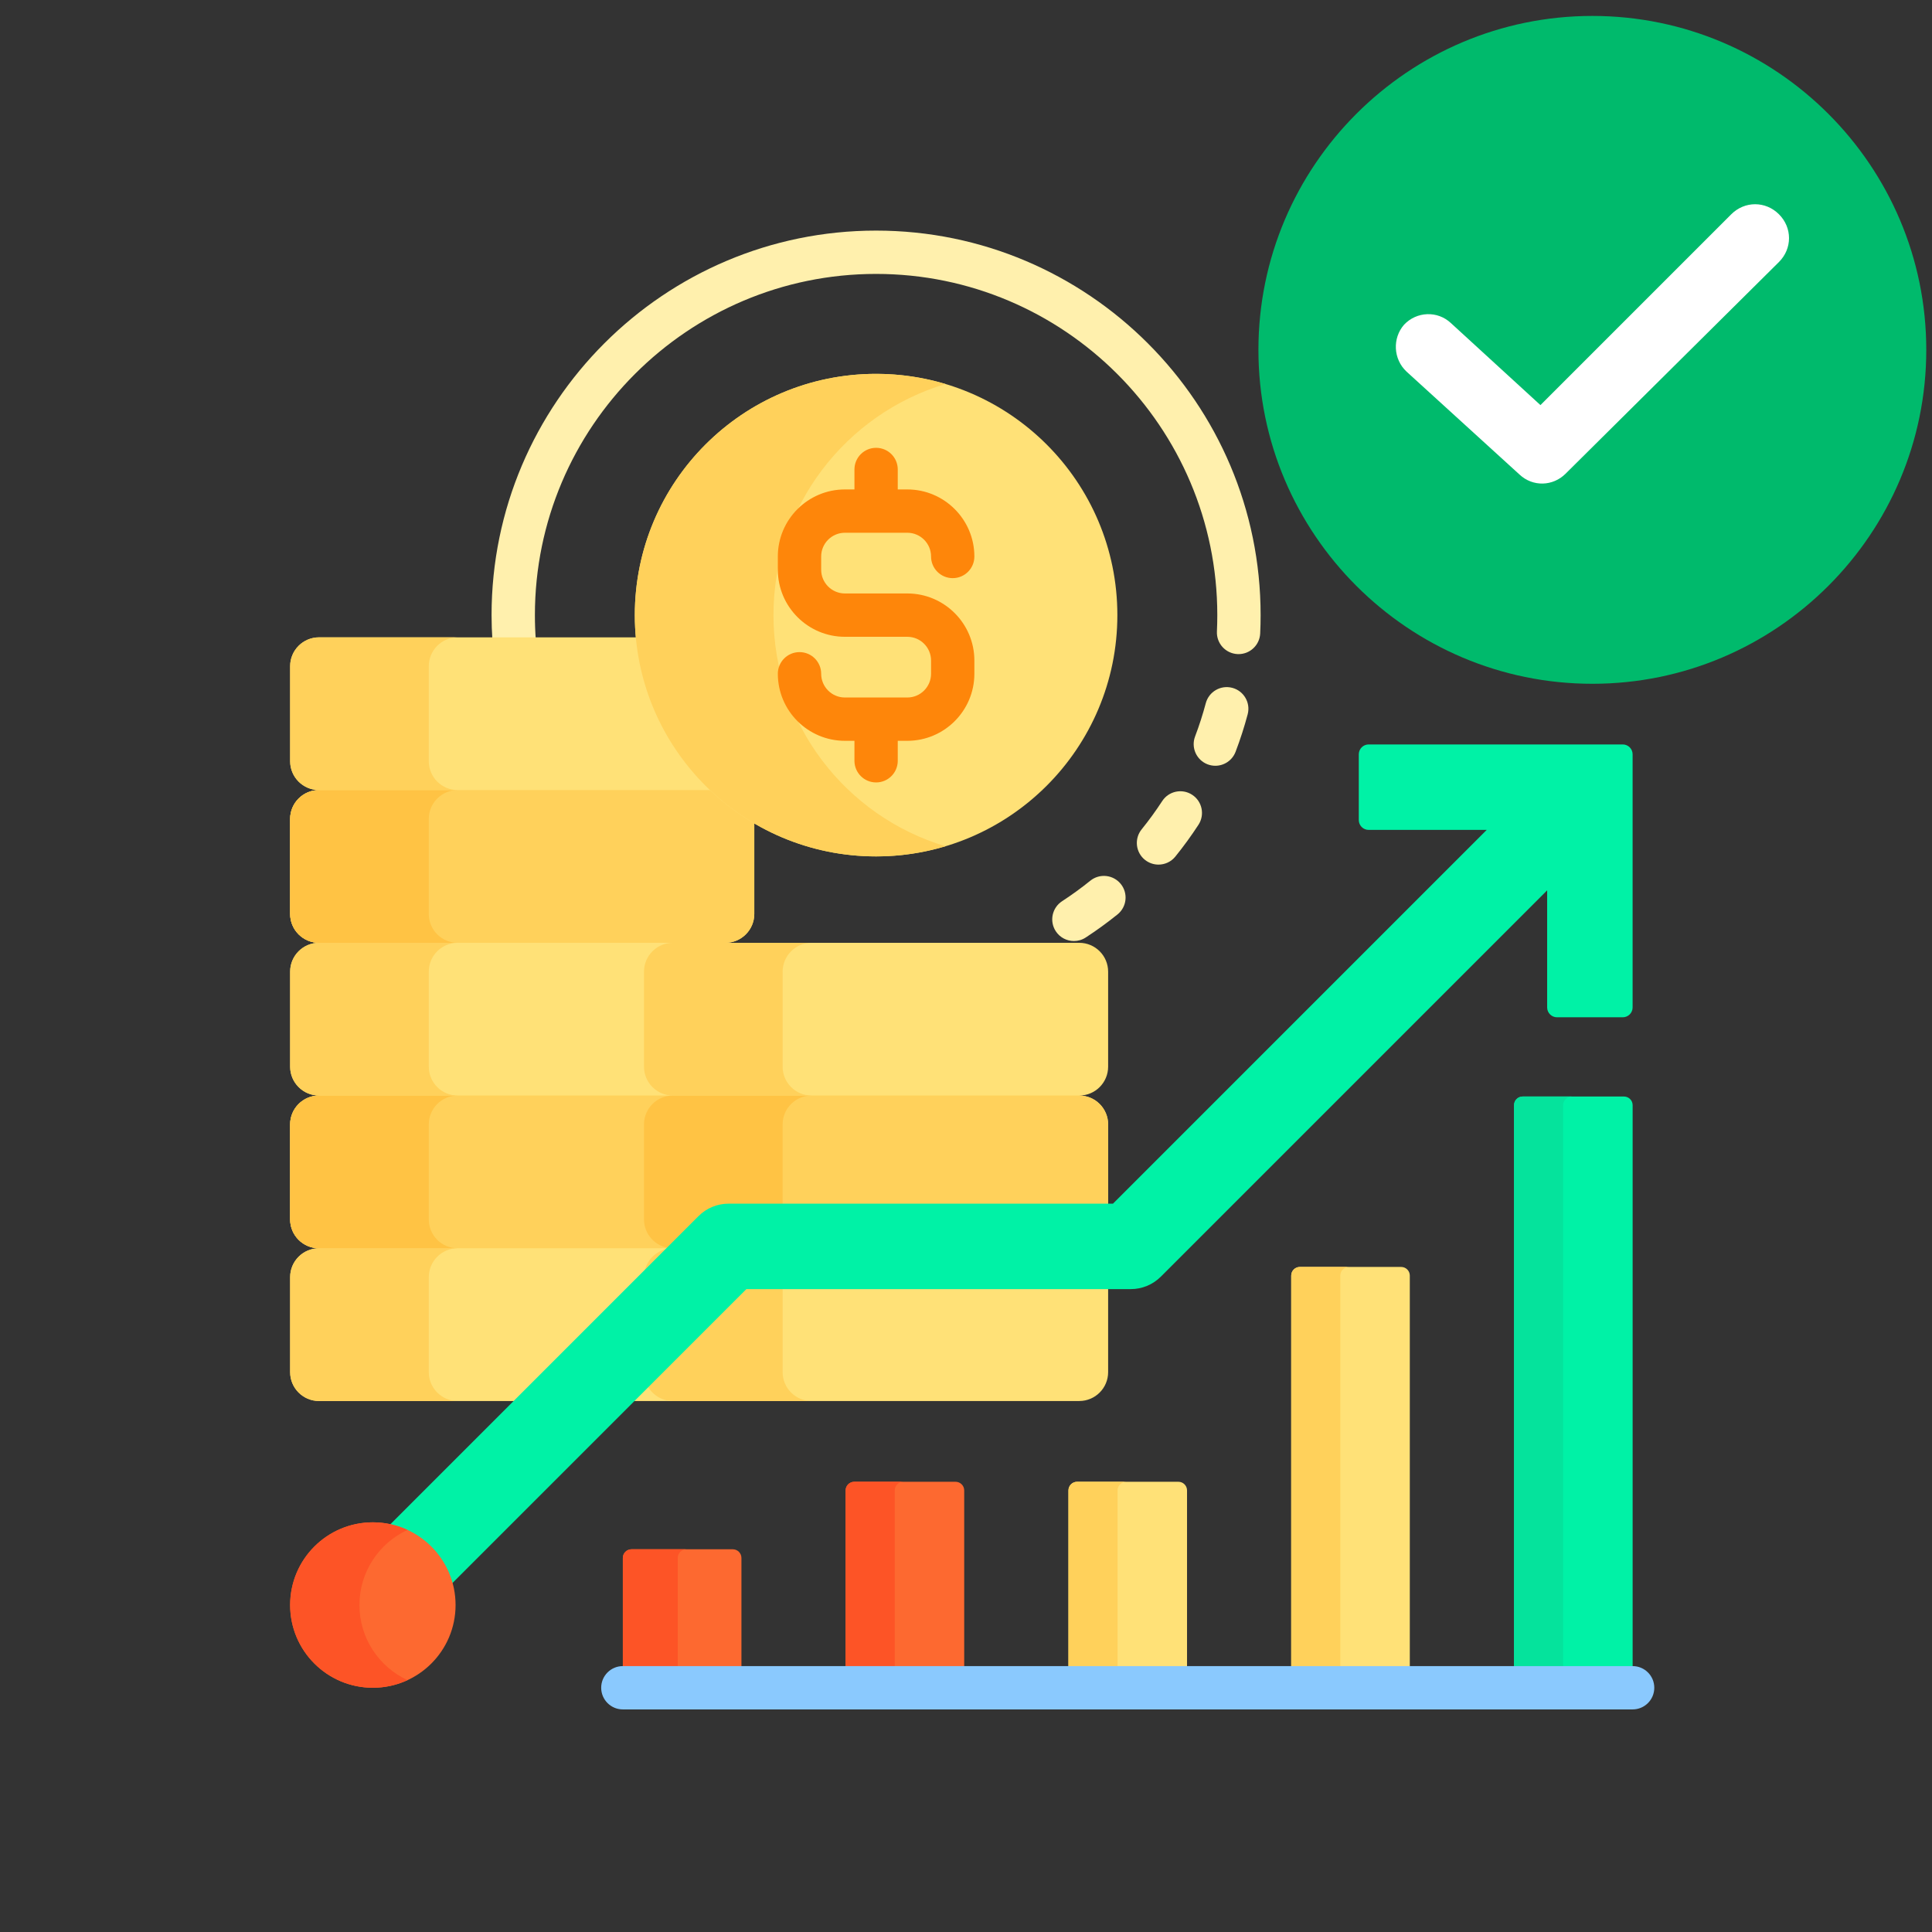 <svg width="81" height="81" viewBox="0 0 81 81" fill="none" xmlns="http://www.w3.org/2000/svg">
<rect x="0" y="0" width="81" height="81" fill="#333333" stroke="none"/>
<g clip-path="url(#clip0_8673_59665)">
<g clip-path="url(#clip1_8673_59665)">
<path d="M36.731 9.668C27.841 9.668 20.609 16.9 20.609 25.789C20.609 26.143 20.622 26.494 20.645 26.842H22.465C22.439 26.494 22.426 26.143 22.426 25.789C22.426 17.902 28.843 11.484 36.731 11.484C44.618 11.484 51.036 17.902 51.036 25.789C51.036 26.018 51.03 26.248 51.02 26.473C50.996 26.974 51.383 27.399 51.884 27.423C51.899 27.424 51.913 27.424 51.928 27.424C52.409 27.424 52.811 27.045 52.834 26.559C52.846 26.305 52.852 26.046 52.852 25.789C52.852 16.9 45.62 9.668 36.731 9.668Z" fill="#FFF0AD"/>
<path d="M27.153 53.291C27.248 52.895 27.56 52.583 27.957 52.487L28.211 52.233V52.214C27.61 52.214 27.121 51.725 27.121 51.124V47.142C27.121 46.541 27.61 46.053 28.211 46.053V45.81C27.61 45.81 27.121 45.321 27.121 44.72V40.739C27.121 40.138 27.61 39.649 28.211 39.649H30.413V39.528C31.081 39.528 31.624 38.986 31.624 38.317V34.376C28.951 32.781 27.083 29.976 26.781 26.721H13.375C12.706 26.721 12.164 27.263 12.164 27.932V31.914C12.164 32.583 12.706 33.125 13.375 33.125C12.706 33.125 12.164 33.667 12.164 34.336V38.317C12.164 38.986 12.706 39.528 13.375 39.528C12.706 39.528 12.164 40.07 12.164 40.739V44.721C12.164 45.389 12.706 45.931 13.375 45.931C12.706 45.931 12.164 46.474 12.164 47.142V51.124C12.164 51.793 12.706 52.335 13.375 52.335C12.706 52.335 12.164 52.877 12.164 53.546V57.527C12.164 58.196 12.706 58.738 13.375 58.738H21.706L27.153 53.291Z" fill="#FFE177"/>
<path d="M27.21 57.959L26.43 58.739H28.21V58.617C27.762 58.617 27.377 58.346 27.21 57.959Z" fill="#FFE177"/>
<path d="M31.242 53.926L27.119 58.049C27.314 58.456 27.729 58.738 28.211 58.738H45.248C45.917 58.738 46.459 58.196 46.459 57.527V53.926H31.242Z" fill="#FFE177"/>
<path d="M28.114 52.33L29.369 51.074C29.684 50.759 30.104 50.585 30.55 50.585H46.459V47.142C46.459 46.473 45.917 45.931 45.249 45.931C45.917 45.931 46.459 45.389 46.459 44.72V40.739C46.459 40.07 45.917 39.528 45.249 39.528H28.211C27.542 39.528 27 40.07 27 40.739V44.72C27 45.389 27.542 45.931 28.211 45.931C27.542 45.931 27 46.473 27 47.142V51.124C27 51.76 27.491 52.28 28.114 52.33Z" fill="#FFE177"/>
<path d="M45.024 39.453C44.728 39.453 44.437 39.308 44.263 39.041C43.989 38.62 44.108 38.058 44.528 37.784C44.934 37.519 45.333 37.23 45.712 36.924C46.102 36.609 46.673 36.67 46.989 37.06C47.304 37.45 47.243 38.022 46.853 38.337C46.426 38.681 45.977 39.007 45.519 39.306C45.366 39.406 45.194 39.453 45.024 39.453ZM48.57 36.249C48.37 36.249 48.169 36.183 48 36.048C47.61 35.733 47.549 35.161 47.864 34.771C48.17 34.392 48.46 33.994 48.725 33.587C48.998 33.166 49.561 33.047 49.981 33.321C50.402 33.595 50.52 34.158 50.247 34.578C49.948 35.037 49.622 35.485 49.277 35.912C49.098 36.134 48.835 36.249 48.57 36.249ZM50.953 32.105C50.846 32.105 50.737 32.086 50.631 32.046C50.162 31.867 49.926 31.343 50.105 30.874C50.278 30.42 50.428 29.951 50.553 29.482C50.683 28.997 51.18 28.709 51.665 28.838C52.15 28.967 52.438 29.465 52.309 29.949C52.168 30.479 51.997 31.007 51.802 31.52C51.664 31.882 51.32 32.105 50.953 32.105Z" fill="#FFF0AD"/>
<path d="M17.977 57.527V53.545C17.977 52.877 18.519 52.334 19.188 52.334H13.375C12.706 52.334 12.164 52.877 12.164 53.545V57.527C12.164 58.196 12.706 58.738 13.375 58.738H19.188C18.519 58.738 17.977 58.196 17.977 57.527Z" fill="#FFD15B"/>
<path d="M28.211 52.214C27.61 52.214 27.121 51.725 27.121 51.124V47.142C27.121 46.541 27.61 46.052 28.211 46.052V45.931H13.375C12.706 45.931 12.164 46.473 12.164 47.142V51.124C12.164 51.792 12.706 52.335 13.375 52.335H28.211L28.211 52.214Z" fill="#FFD15B"/>
<path d="M17.977 51.124V47.142C17.977 46.473 18.519 45.931 19.188 45.931H13.375C12.706 45.931 12.164 46.473 12.164 47.142V51.124C12.164 51.792 12.706 52.335 13.375 52.335H19.188C18.519 52.335 17.977 51.792 17.977 51.124Z" fill="#FFC344"/>
<path d="M17.977 44.72V40.738C17.977 40.069 18.519 39.527 19.188 39.527H13.375C12.706 39.527 12.164 40.069 12.164 40.738V44.72C12.164 45.389 12.706 45.931 13.375 45.931H19.188C18.519 45.931 17.977 45.389 17.977 44.72Z" fill="#FFD15B"/>
<path d="M29.951 33.124H13.375C12.706 33.124 12.164 33.666 12.164 34.335V38.316C12.164 38.985 12.706 39.528 13.375 39.528H30.413C31.081 39.528 31.624 38.985 31.624 38.316V34.376C31.022 34.017 30.462 33.597 29.951 33.124Z" fill="#FFD15B"/>
<path d="M17.977 38.316V34.335C17.977 33.666 18.519 33.124 19.188 33.124H13.375C12.706 33.124 12.164 33.666 12.164 34.335V38.316C12.164 38.985 12.706 39.528 13.375 39.528H19.188C18.519 39.528 17.977 38.985 17.977 38.316Z" fill="#FFC344"/>
<path d="M17.977 31.913V27.932C17.977 27.263 18.519 26.721 19.188 26.721H13.375C12.706 26.721 12.164 27.263 12.164 27.932V31.913C12.164 32.582 12.706 33.124 13.375 33.124H19.188C18.519 33.124 17.977 32.582 17.977 31.913Z" fill="#FFD15B"/>
<path d="M28.104 52.34C27.521 52.392 27.057 52.855 27.006 53.438L28.104 52.34Z" fill="#FFD15B"/>
<path d="M32.812 57.527V53.926H31.242L27.119 58.049C27.314 58.456 27.729 58.738 28.211 58.738H34.023C33.355 58.738 32.812 58.196 32.812 57.527Z" fill="#FFD15B"/>
<path d="M28.114 52.33L29.369 51.074C29.684 50.759 30.104 50.585 30.55 50.585H46.459V47.142C46.459 46.473 45.917 45.931 45.249 45.931H28.211C27.542 45.931 27 46.473 27 47.142V51.124C27 51.76 27.491 52.28 28.114 52.33Z" fill="#FFD15B"/>
<path d="M28.114 52.33L29.369 51.074C29.684 50.759 30.104 50.585 30.55 50.585H32.812V47.142C32.812 46.473 33.355 45.931 34.023 45.931H28.211C27.542 45.931 27 46.473 27 47.142V51.124C27 51.76 27.491 52.28 28.114 52.33Z" fill="#FFC344"/>
<path d="M32.812 44.72V40.739C32.812 40.07 33.355 39.528 34.023 39.528H28.211C27.542 39.528 27 40.07 27 40.739V44.72C27 45.389 27.542 45.931 28.211 45.931H34.023C33.355 45.931 32.812 45.389 32.812 44.72Z" fill="#FFD15B"/>
<path d="M36.731 35.905C42.317 35.905 46.846 31.376 46.846 25.789C46.846 20.203 42.317 15.674 36.731 15.674C31.144 15.674 26.615 20.203 26.615 25.789C26.615 31.376 31.144 35.905 36.731 35.905Z" fill="#FFE177"/>
<path d="M32.428 25.789C32.428 21.213 35.467 17.349 39.637 16.1C38.716 15.824 37.741 15.674 36.731 15.674C31.144 15.674 26.615 20.203 26.615 25.789C26.615 31.376 31.144 35.905 36.731 35.905C37.741 35.905 38.716 35.755 39.637 35.479C35.467 34.23 32.428 30.365 32.428 25.789Z" fill="#FFD15B"/>
<path d="M38.04 24.881H35.423C34.874 24.881 34.428 24.435 34.428 23.886V23.331C34.428 22.782 34.874 22.336 35.423 22.336H38.04C38.588 22.336 39.035 22.782 39.035 23.331C39.035 23.833 39.441 24.239 39.943 24.239C40.444 24.239 40.851 23.833 40.851 23.331C40.851 21.781 39.59 20.52 38.04 20.52H37.639V19.683C37.639 19.181 37.233 18.775 36.731 18.775C36.23 18.775 35.823 19.181 35.823 19.683V20.52H35.423C33.873 20.52 32.611 21.781 32.611 23.331V23.886C32.611 25.436 33.873 26.698 35.423 26.698H38.04C38.588 26.698 39.035 27.144 39.035 27.693V28.248C39.035 28.797 38.588 29.243 38.04 29.243H35.423C34.874 29.243 34.428 28.797 34.428 28.248C34.428 27.746 34.021 27.34 33.52 27.34C33.018 27.34 32.611 27.746 32.611 28.248C32.611 29.798 33.873 31.059 35.423 31.059H35.823V31.896C35.823 32.397 36.23 32.804 36.731 32.804C37.233 32.804 37.639 32.397 37.639 31.896V31.059H38.04C39.59 31.059 40.851 29.798 40.851 28.248V27.693C40.851 26.142 39.59 24.881 38.04 24.881Z" fill="#FE860A"/>
<path d="M68.034 31.211H57.381C57.153 31.211 56.968 31.397 56.968 31.625V34.381C56.968 34.609 57.153 34.794 57.381 34.794H62.331L46.662 50.464H30.55C30.071 50.464 29.621 50.65 29.283 50.988L16.266 64.006C17.538 64.251 18.556 65.219 18.874 66.464L31.292 54.047H47.404C47.883 54.047 48.333 53.86 48.671 53.522L64.865 37.328V42.236C64.865 42.465 65.05 42.65 65.278 42.65H68.035C68.263 42.65 68.448 42.465 68.448 42.236V31.625C68.448 31.397 68.263 31.211 68.034 31.211Z" fill="#00F2A6"/>
<path d="M15.632 70.76C17.547 70.76 19.1 69.207 19.1 67.292C19.1 65.376 17.547 63.824 15.632 63.824C13.717 63.824 12.164 65.376 12.164 67.292C12.164 69.207 13.717 70.76 15.632 70.76Z" fill="#FD6930"/>
<path d="M15.07 67.292C15.07 65.895 15.896 64.693 17.085 64.143C16.643 63.938 16.151 63.824 15.632 63.824C13.717 63.824 12.164 65.376 12.164 67.292C12.164 69.207 13.717 70.76 15.632 70.76C16.151 70.76 16.643 70.645 17.085 70.44C15.896 69.891 15.07 68.688 15.07 67.292Z" fill="#FD5426"/>
<path d="M26.113 69.972H31.085V65.317C31.085 65.117 30.923 64.954 30.722 64.954H26.477C26.276 64.954 26.113 65.117 26.113 65.317L26.113 69.972Z" fill="#FD6930"/>
<path d="M26.113 69.972H28.414V65.317C28.414 65.117 28.577 64.954 28.777 64.954H26.477C26.276 64.954 26.113 65.117 26.113 65.317V69.972Z" fill="#FD5426"/>
<path d="M40.425 69.973V62.487C40.425 62.287 40.263 62.124 40.062 62.124H35.816C35.616 62.124 35.453 62.287 35.453 62.487V69.973H40.425Z" fill="#FD6930"/>
<path d="M37.512 69.973V62.487C37.512 62.287 37.674 62.124 37.875 62.124H35.816C35.616 62.124 35.453 62.287 35.453 62.487V69.973H37.512Z" fill="#FD5426"/>
<path d="M49.767 69.973V62.487C49.767 62.287 49.605 62.124 49.404 62.124H45.158C44.958 62.124 44.795 62.287 44.795 62.487V69.973H49.767Z" fill="#FFE177"/>
<path d="M46.853 69.973V62.487C46.853 62.287 47.016 62.124 47.217 62.124H45.158C44.958 62.124 44.795 62.287 44.795 62.487V69.973H46.853Z" fill="#FFD15B"/>
<path d="M59.107 69.972V53.48C59.107 53.279 58.944 53.117 58.744 53.117H54.498C54.297 53.117 54.135 53.279 54.135 53.48V69.972H59.107Z" fill="#FFE177"/>
<path d="M56.193 69.972V53.48C56.193 53.279 56.356 53.117 56.557 53.117H54.498C54.297 53.117 54.135 53.279 54.135 53.48V69.972H56.193Z" fill="#FFD15B"/>
<path d="M68.449 69.973V46.335C68.449 46.134 68.286 45.972 68.085 45.972H63.84C63.639 45.972 63.477 46.134 63.477 46.335V69.973H68.449Z" fill="#00F2A6"/>
<path d="M65.535 69.973V46.335C65.535 46.134 65.698 45.972 65.898 45.972H63.84C63.639 45.972 63.477 46.134 63.477 46.335V69.973H65.535Z" fill="#05E39C"/>
<path d="M68.448 71.668H26.113C25.612 71.668 25.205 71.261 25.205 70.76C25.205 70.258 25.612 69.852 26.113 69.852H68.448C68.95 69.852 69.357 70.258 69.357 70.76C69.357 71.261 68.95 71.668 68.448 71.668Z" fill="#8AC9FE"/>
</g>
<g clip-path="url(#clip2_8673_59665)">
<circle cx="66.76" cy="14.668" r="13" fill="white"/>
<path d="M66.76 0.668C59.041 0.668 52.76 6.949 52.76 14.668C52.76 22.387 59.041 28.668 66.76 28.668C74.479 28.668 80.76 22.387 80.76 14.668C80.76 6.949 74.479 0.668 66.76 0.668ZM74.584 10.984L65.637 19.861C65.111 20.387 64.269 20.422 63.707 19.896L58.97 15.58C58.409 15.054 58.374 14.177 58.865 13.615C59.391 13.054 60.269 13.019 60.83 13.545L64.584 16.984L72.584 8.984C73.146 8.422 74.023 8.422 74.584 8.984C75.146 9.545 75.146 10.422 74.584 10.984Z" fill="#00BA6C"/>
</g>
</g>
<defs>
<clipPath id="clip0_8673_59665">
<rect width="80" height="80" fill="white" transform="translate(0.76 0.668)"/>
</clipPath>
<clipPath id="clip1_8673_59665">
<rect width="62" height="62" fill="white" transform="translate(9.76 9.668)"/>
</clipPath>
<clipPath id="clip2_8673_59665">
<rect width="28" height="28" fill="white" transform="translate(52.76 0.668)"/>
</clipPath>
</defs>
</svg>

